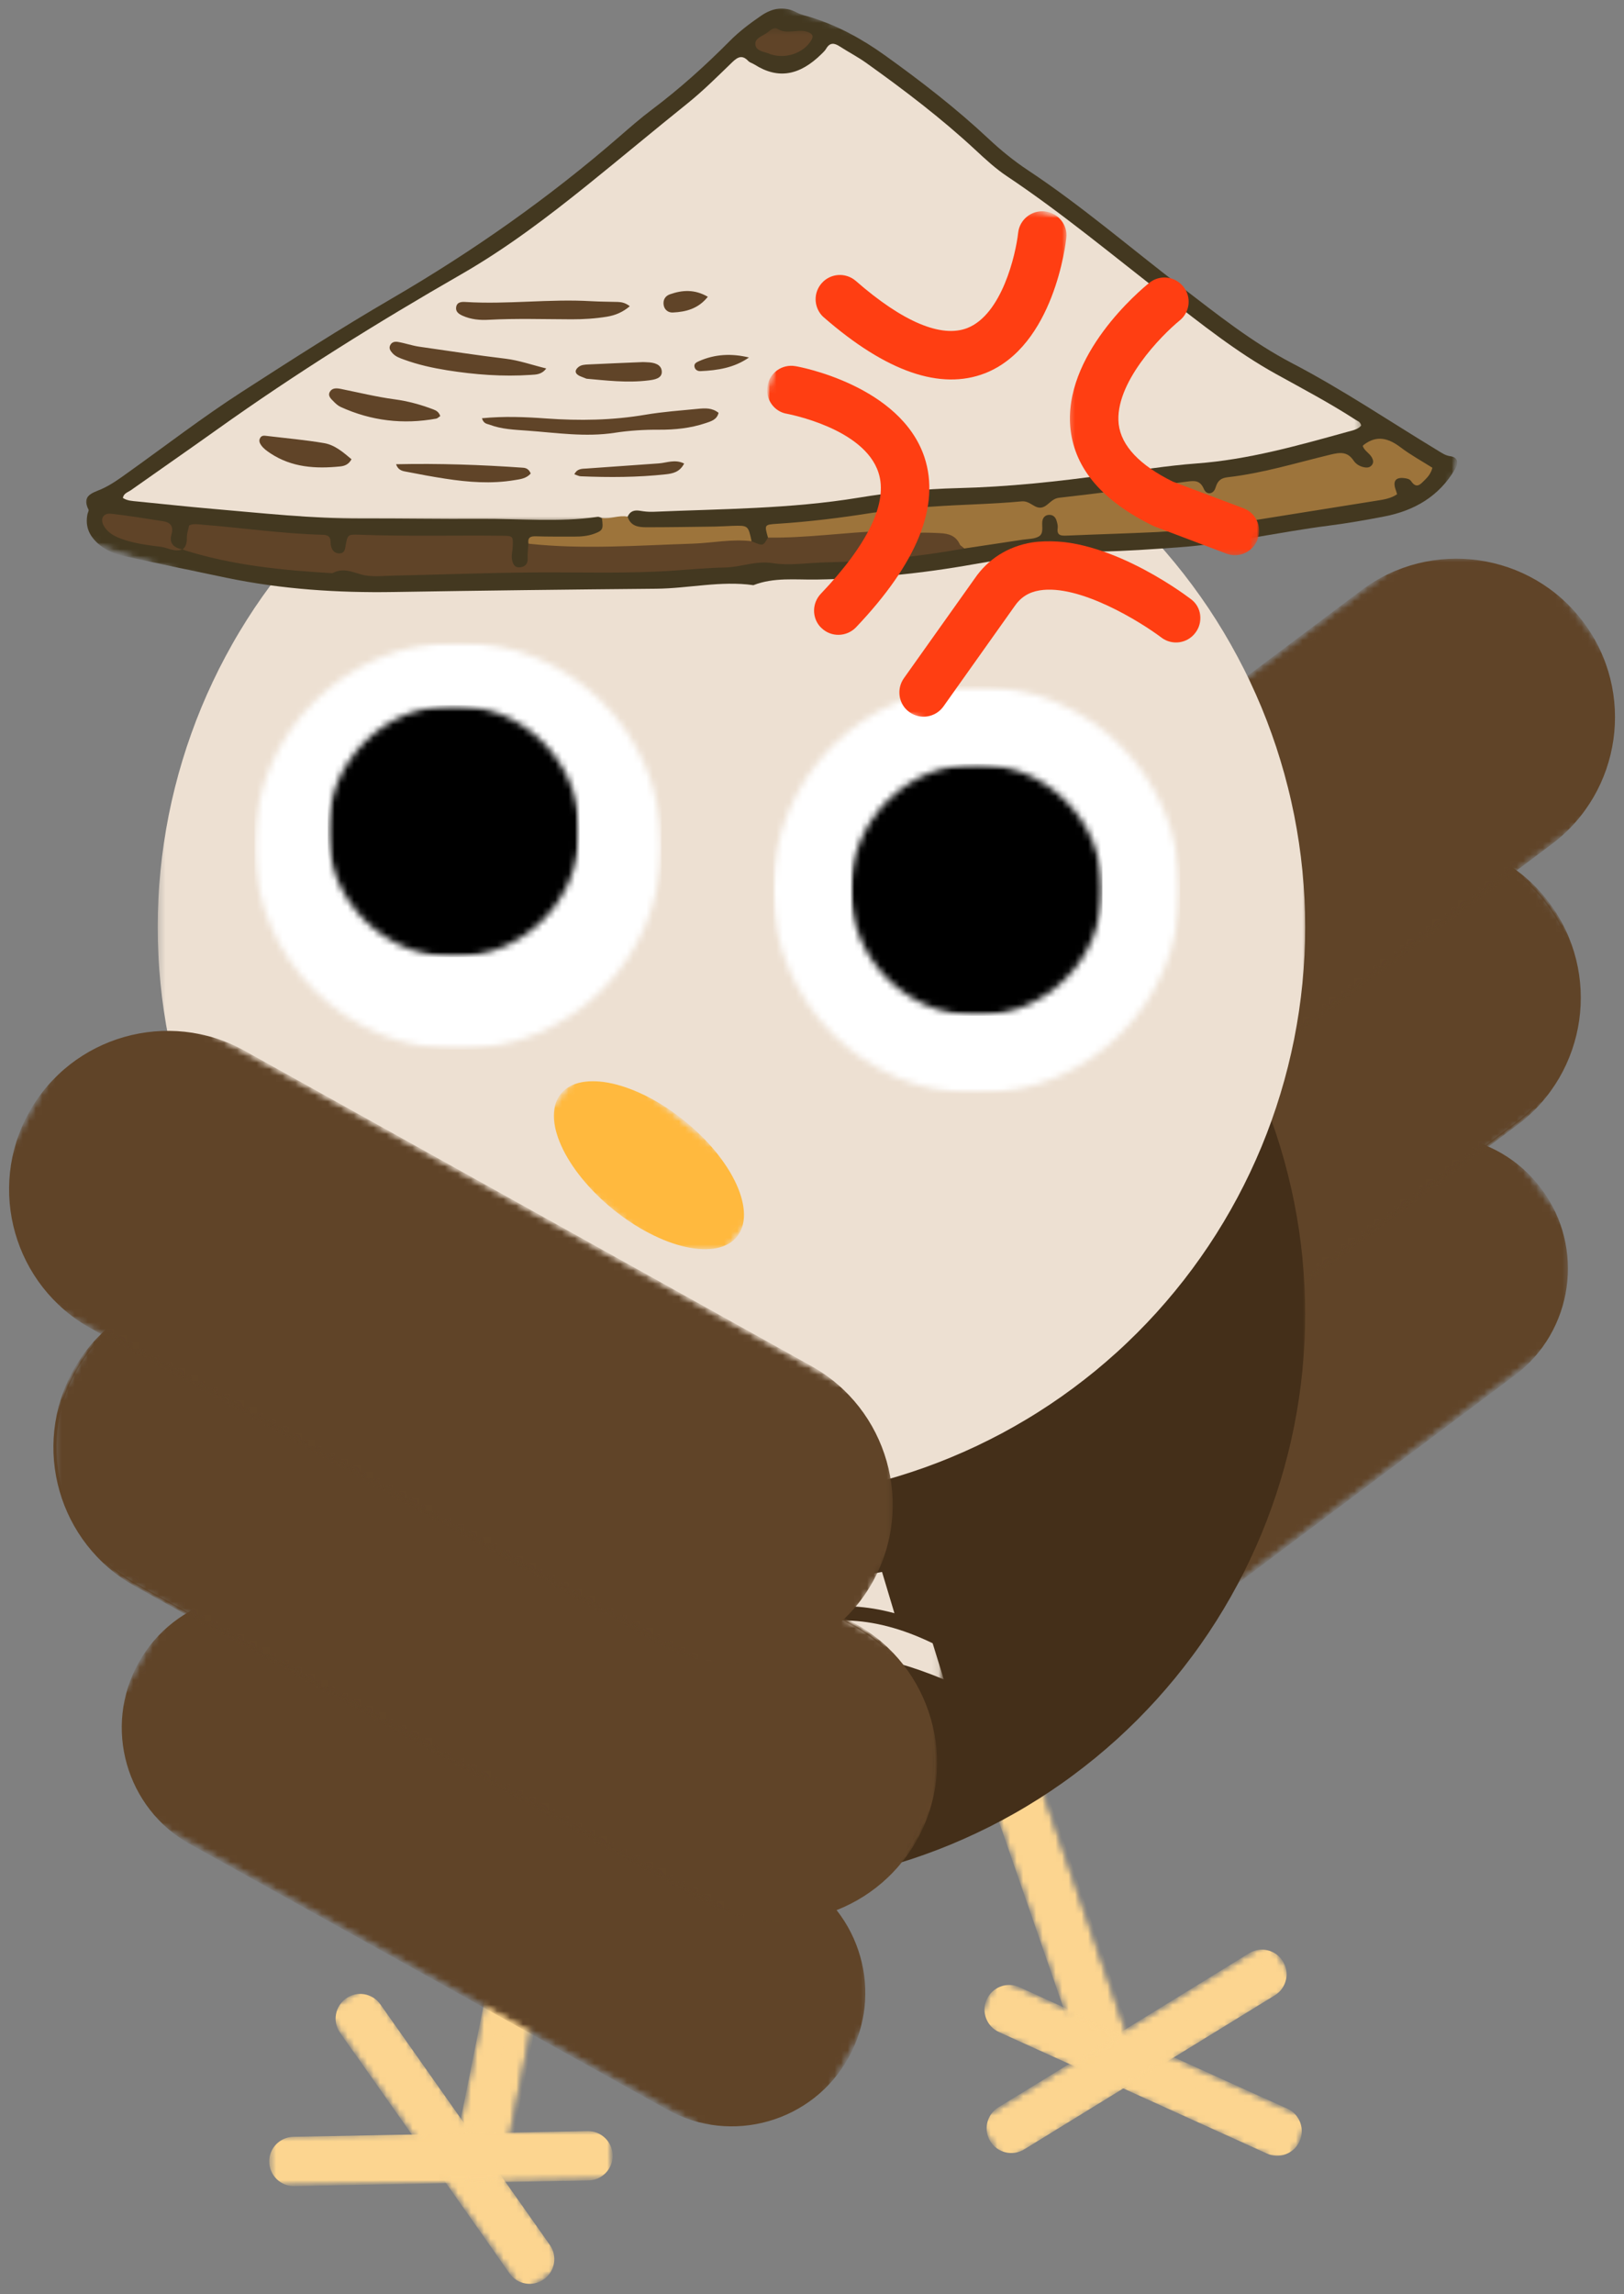 <svg width="250" height="353" viewBox="0 0 250 353" fill="none" xmlns="http://www.w3.org/2000/svg">
<rect x="0" y="0" width="250" height="353" fill="#808080" stroke="none"/>
<mask id="mask0_47_13833" style="mask-type:luminance" maskUnits="userSpaceOnUse" x="132" y="173" width="110" height="94">
<path d="M132.333 173.667H241.667V267H132.333V173.667Z" fill="white"/>
</mask>
<g mask="url(#mask0_47_13833)">
<mask id="mask1_47_13833" style="mask-type:luminance" maskUnits="userSpaceOnUse" x="124" y="166" width="126" height="109">
<path d="M124.906 241.531L224.875 166.489L249.49 199.276L149.521 274.317L124.906 241.531Z" fill="white"/>
</mask>
<g mask="url(#mask1_47_13833)">
<mask id="mask2_47_13833" style="mask-type:luminance" maskUnits="userSpaceOnUse" x="124" y="166" width="126" height="109">
<path d="M224.917 166.458L124.948 241.5L149.557 274.291L249.526 199.25L224.917 166.458Z" fill="white"/>
</mask>
<g mask="url(#mask2_47_13833)">
<path d="M165.891 261.906L233.037 211.505C242.021 204.76 243.839 192.005 237.094 183.016C230.349 174.031 217.594 172.219 208.61 178.963L141.464 229.365C132.479 236.109 130.662 248.865 137.406 257.849C144.151 266.833 156.906 268.651 165.891 261.906Z" fill="#604428"/>
<path d="M166.011 262.067L233.156 211.661C242.224 204.859 244.058 191.963 237.255 182.901C230.448 173.833 217.558 172 208.49 178.802L141.344 229.208C132.281 236.01 130.443 248.906 137.25 257.968C144.052 267.031 156.948 268.87 166.011 262.067ZM208.729 179.12C217.62 172.448 230.266 174.25 236.938 183.135C243.61 192.026 241.808 204.672 232.917 211.343L165.771 261.75C156.88 268.422 144.24 266.62 137.568 257.729C130.891 248.838 132.693 236.198 141.584 229.526L208.729 179.12Z" fill="#604428"/>
</g>
</g>
</g>
<mask id="mask3_47_13833" style="mask-type:luminance" maskUnits="userSpaceOnUse" x="113" y="128" width="132" height="110">
<path d="M113.667 128.333H244.333V237.667H113.667V128.333Z" fill="white"/>
</mask>
<g mask="url(#mask3_47_13833)">
<mask id="mask4_47_13833" style="mask-type:luminance" maskUnits="userSpaceOnUse" x="104" y="119" width="150" height="129">
<path d="M104.953 208.594L224.115 119.141L253.531 158.328L134.37 247.781L104.953 208.594Z" fill="white"/>
</mask>
<g mask="url(#mask4_47_13833)">
<mask id="mask5_47_13833" style="mask-type:luminance" maskUnits="userSpaceOnUse" x="104" y="119" width="150" height="130">
<path d="M223.802 119.375L104.641 208.828L134.057 248.016L253.219 158.562L223.802 119.375Z" fill="white"/>
</mask>
<g mask="url(#mask5_47_13833)">
<path d="M153.656 232.802L233.453 172.901C244.13 164.886 246.292 149.729 238.276 139.047C230.26 128.37 215.099 126.214 204.422 134.229L124.625 194.13C113.948 202.146 111.786 217.302 119.802 227.979C127.818 238.662 142.979 240.818 153.656 232.802Z" fill="#604428"/>
</g>
</g>
</g>
<mask id="mask6_47_13833" style="mask-type:luminance" maskUnits="userSpaceOnUse" x="113" y="128" width="132" height="111">
<path d="M113.667 128.333H244.333V239H113.667V128.333Z" fill="white"/>
</mask>
<g mask="url(#mask6_47_13833)">
<mask id="mask7_47_13833" style="mask-type:luminance" maskUnits="userSpaceOnUse" x="104" y="119" width="150" height="129">
<path d="M104.953 208.594L224.115 119.141L253.531 158.328L134.37 247.781L104.953 208.594Z" fill="white"/>
</mask>
<g mask="url(#mask7_47_13833)">
<mask id="mask8_47_13833" style="mask-type:luminance" maskUnits="userSpaceOnUse" x="104" y="119" width="150" height="130">
<path d="M223.802 119.375L104.641 208.828L134.057 248.016L253.219 158.562L223.802 119.375Z" fill="white"/>
</mask>
<g mask="url(#mask8_47_13833)">
<path d="M153.797 232.99L233.594 173.089C244.37 165.005 246.552 149.677 238.464 138.906C230.38 128.136 215.052 125.953 204.281 134.037L124.484 193.943C113.708 202.026 111.526 217.349 119.615 228.125C127.698 238.896 143.026 241.078 153.797 232.99ZM204.563 134.417C215.13 126.485 230.156 128.625 238.089 139.193C246.016 149.755 243.875 164.781 233.313 172.714L153.51 232.615C142.948 240.547 127.922 238.406 119.99 227.839C112.063 217.276 114.203 202.25 124.766 194.318L204.563 134.417Z" fill="#604428"/>
</g>
</g>
</g>
<mask id="mask9_47_13833" style="mask-type:luminance" maskUnits="userSpaceOnUse" x="119" y="85" width="131" height="110">
<path d="M119 85.666H249.667V195H119V85.666Z" fill="white"/>
</mask>
<g mask="url(#mask9_47_13833)">
<mask id="mask10_47_13833" style="mask-type:luminance" maskUnits="userSpaceOnUse" x="110" y="75" width="149" height="130">
<path d="M110.224 165.406L229.385 75.958L258.802 115.146L139.641 204.599L110.224 165.406Z" fill="white"/>
</mask>
<g mask="url(#mask10_47_13833)">
<mask id="mask11_47_13833" style="mask-type:luminance" maskUnits="userSpaceOnUse" x="109" y="76" width="150" height="129">
<path d="M229.073 76.192L109.911 165.64L139.328 204.833L258.49 115.38L229.073 76.192Z" fill="white"/>
</mask>
<g mask="url(#mask11_47_13833)">
<path d="M158.922 189.62L238.724 129.719C249.401 121.703 251.562 106.541 243.547 95.864C235.531 85.187 220.37 83.031 209.693 91.047L129.896 150.948C119.219 158.963 117.057 174.12 125.073 184.797C133.088 195.474 148.245 197.635 158.922 189.62Z" fill="#604428"/>
<path d="M159.068 189.807L238.864 129.906C249.635 121.823 251.818 106.495 243.734 95.724C235.646 84.953 220.323 82.771 209.552 90.854L129.75 150.76C118.979 158.844 116.797 174.167 124.885 184.937C132.969 195.713 148.291 197.896 159.068 189.807ZM209.833 91.234C220.401 83.302 235.427 85.442 243.354 96.01C251.286 106.573 249.146 121.599 238.583 129.531L158.781 189.432C148.219 197.359 133.193 195.219 125.26 184.656C117.328 174.094 119.469 159.068 130.036 151.135L209.833 91.234Z" fill="#604428"/>
</g>
</g>
</g>
<mask id="mask12_47_13833" style="mask-type:luminance" maskUnits="userSpaceOnUse" x="148" y="261" width="27" height="58">
<path d="M148.333 261.667H175V319H148.333V261.667Z" fill="white"/>
</mask>
<g mask="url(#mask12_47_13833)">
<mask id="mask13_47_13833" style="mask-type:luminance" maskUnits="userSpaceOnUse" x="148" y="261" width="27" height="59">
<path d="M167.375 319.661L148.057 263.911L155.62 261.292L174.937 317.042L167.375 319.661Z" fill="white"/>
</mask>
<g mask="url(#mask13_47_13833)">
<mask id="mask14_47_13833" style="mask-type:luminance" maskUnits="userSpaceOnUse" x="148" y="261" width="27" height="59">
<path d="M167.375 319.661L148.057 263.911L155.62 261.292L174.937 317.042L167.375 319.661Z" fill="white"/>
</mask>
<g mask="url(#mask14_47_13833)">
<path d="M149.484 267.974L150.87 271.974L150.88 271.968L164.635 311.656H164.62L166.005 315.656C166.771 317.859 169.187 319.031 171.39 318.271C173.593 317.505 174.765 315.088 174 312.885L157.479 265.208C156.718 263 154.312 261.828 152.109 262.588C149.906 263.354 148.724 265.771 149.484 267.974Z" fill="#FCD590"/>
</g>
</g>
</g>
<mask id="mask15_47_13833" style="mask-type:luminance" maskUnits="userSpaceOnUse" x="163" y="299" width="8" height="18">
<path d="M163 299H171V316.333H163V299Z" fill="white"/>
</mask>
<g mask="url(#mask15_47_13833)">
<mask id="mask16_47_13833" style="mask-type:luminance" maskUnits="userSpaceOnUse" x="148" y="261" width="27" height="59">
<path d="M167.375 319.661L148.057 263.911L155.62 261.292L174.938 317.042L167.375 319.661Z" fill="white"/>
</mask>
<g mask="url(#mask16_47_13833)">
<mask id="mask17_47_13833" style="mask-type:luminance" maskUnits="userSpaceOnUse" x="148" y="261" width="27" height="59">
<path d="M167.375 319.661L148.057 263.911L155.62 261.292L174.938 317.042L167.375 319.661Z" fill="white"/>
</mask>
<g mask="url(#mask17_47_13833)">
<path d="M163.198 301.104L168 314.963C168.193 315.521 168.792 315.812 169.349 315.62C169.906 315.427 170.198 314.828 170.005 314.271L168.62 310.276H168.61L165.193 300.422C165 299.864 164.401 299.573 163.844 299.765C163.287 299.963 163.011 300.557 163.198 301.104Z" fill="#FCD590"/>
</g>
</g>
</g>
<mask id="mask18_47_13833" style="mask-type:luminance" maskUnits="userSpaceOnUse" x="69" y="273" width="21" height="61">
<path d="M69.667 273.667H89.667V333.667H69.667V273.667Z" fill="white"/>
</mask>
<g mask="url(#mask18_47_13833)">
<mask id="mask19_47_13833" style="mask-type:luminance" maskUnits="userSpaceOnUse" x="69" y="274" width="21" height="60">
<path d="M69.729 331.937L81.333 274.088L89.177 275.661L77.573 333.51L69.729 331.937Z" fill="white"/>
</mask>
<g mask="url(#mask19_47_13833)">
<mask id="mask20_47_13833" style="mask-type:luminance" maskUnits="userSpaceOnUse" x="69" y="274" width="21" height="60">
<path d="M69.729 331.937L81.333 274.088L89.177 275.661L77.573 333.51L69.729 331.937Z" fill="white"/>
</mask>
<g mask="url(#mask20_47_13833)">
<path d="M80.505 278.318L79.672 282.464H79.682L71.422 323.646L71.412 323.641L70.578 327.792C70.12 330.078 71.609 332.313 73.896 332.771C76.182 333.229 78.417 331.745 78.875 329.453L88.802 279.979C89.26 277.693 87.787 275.464 85.495 275C83.208 274.542 80.964 276.026 80.505 278.318Z" fill="#FCD590"/>
</g>
</g>
</g>
<mask id="mask21_47_13833" style="mask-type:luminance" maskUnits="userSpaceOnUse" x="72" y="312" width="6" height="18">
<path d="M72.333 312.333H77.667V329.667H72.333V312.333Z" fill="white"/>
</mask>
<g mask="url(#mask21_47_13833)">
<mask id="mask22_47_13833" style="mask-type:luminance" maskUnits="userSpaceOnUse" x="69" y="274" width="21" height="60">
<path d="M69.729 331.938L81.333 274.089L89.177 275.662L77.573 333.511L69.729 331.938Z" fill="white"/>
</mask>
<g mask="url(#mask22_47_13833)">
<mask id="mask23_47_13833" style="mask-type:luminance" maskUnits="userSpaceOnUse" x="69" y="274" width="21" height="60">
<path d="M69.729 331.938L81.333 274.089L89.177 275.662L77.573 333.511L69.729 331.938Z" fill="white"/>
</mask>
<g mask="url(#mask23_47_13833)">
<path d="M75.531 313.823L72.646 328.203C72.531 328.782 72.901 329.339 73.479 329.453C74.057 329.568 74.609 329.198 74.729 328.625L75.562 324.474H75.547L77.599 314.245C77.713 313.667 77.344 313.115 76.771 313C76.192 312.881 75.646 313.256 75.531 313.823Z" fill="#FCD590"/>
</g>
</g>
</g>
<mask id="mask24_47_13833" style="mask-type:luminance" maskUnits="userSpaceOnUse" x="51" y="305" width="35" height="48">
<path d="M51 305.667H85.667V352.333H51V305.667Z" fill="white"/>
</mask>
<g mask="url(#mask24_47_13833)">
<mask id="mask25_47_13833" style="mask-type:luminance" maskUnits="userSpaceOnUse" x="50" y="305" width="38" height="48">
<path d="M80.609 352.937L50.083 309.614L56.625 305.005L87.146 348.333L80.609 352.937Z" fill="white"/>
</mask>
<g mask="url(#mask25_47_13833)">
<mask id="mask26_47_13833" style="mask-type:luminance" maskUnits="userSpaceOnUse" x="50" y="305" width="38" height="48">
<path d="M80.609 352.937L50.083 309.614L56.625 305.005L87.146 348.333L80.609 352.937Z" fill="white"/>
</mask>
<g mask="url(#mask26_47_13833)">
<path d="M52.354 312.812L54.536 315.911L54.547 315.906L76.255 346.719L76.245 346.724L78.432 349.828C79.635 351.542 82.01 351.953 83.724 350.745C85.432 349.536 85.844 347.167 84.641 345.453L58.557 308.437C57.354 306.724 54.99 306.307 53.276 307.515C51.568 308.719 51.146 311.099 52.354 312.812Z" fill="#FCD590"/>
</g>
</g>
</g>
<mask id="mask27_47_13833" style="mask-type:luminance" maskUnits="userSpaceOnUse" x="71" y="336" width="12" height="14">
<path d="M71 336.333H83V349.667H71V336.333Z" fill="white"/>
</mask>
<g mask="url(#mask27_47_13833)">
<mask id="mask28_47_13833" style="mask-type:luminance" maskUnits="userSpaceOnUse" x="50" y="305" width="38" height="48">
<path d="M80.609 352.938L50.083 309.615L56.625 305.005L87.146 348.333L80.609 352.938Z" fill="white"/>
</mask>
<g mask="url(#mask28_47_13833)">
<mask id="mask29_47_13833" style="mask-type:luminance" maskUnits="userSpaceOnUse" x="50" y="305" width="38" height="48">
<path d="M80.609 352.938L50.083 309.615L56.625 305.005L87.146 348.333L80.609 352.938Z" fill="white"/>
</mask>
<g mask="url(#mask29_47_13833)">
<path d="M72.396 337.974L79.979 348.74C80.281 349.172 80.875 349.271 81.307 348.969C81.74 348.662 81.838 348.073 81.536 347.641L79.349 344.537L79.338 344.542L73.948 336.891C73.646 336.459 73.057 336.36 72.625 336.662C72.193 336.969 72.099 337.552 72.396 337.974Z" fill="#FCD590"/>
</g>
</g>
</g>
<mask id="mask30_47_13833" style="mask-type:luminance" maskUnits="userSpaceOnUse" x="40" y="327" width="55" height="11">
<path d="M40.333 327H95V337.667H40.333V327Z" fill="white"/>
</mask>
<g mask="url(#mask30_47_13833)">
<mask id="mask31_47_13833" style="mask-type:luminance" maskUnits="userSpaceOnUse" x="41" y="327" width="54" height="10">
<path d="M94.385 335.469L41.396 336.495L41.239 328.5L94.234 327.469L94.385 335.469Z" fill="white"/>
</mask>
<g mask="url(#mask31_47_13833)">
<mask id="mask32_47_13833" style="mask-type:luminance" maskUnits="userSpaceOnUse" x="41" y="327" width="54" height="10">
<path d="M94.385 335.469L41.396 336.495L41.239 328.5L94.234 327.469L94.385 335.469Z" fill="white"/>
</mask>
<g mask="url(#mask32_47_13833)">
<path d="M45.318 336.406L49.114 336.333V336.323L86.797 335.594V335.604L90.594 335.526C92.682 335.489 94.354 333.75 94.312 331.661C94.271 329.567 92.536 327.896 90.443 327.937L45.172 328.817C43.078 328.854 41.406 330.578 41.448 332.672C41.489 334.765 43.224 336.448 45.318 336.406Z" fill="#FCD590"/>
</g>
</g>
</g>
<mask id="mask33_47_13833" style="mask-type:luminance" maskUnits="userSpaceOnUse" x="76" y="331" width="17" height="4">
<path d="M76.333 331H92.333V335H76.333V331Z" fill="white"/>
</mask>
<g mask="url(#mask33_47_13833)">
<mask id="mask34_47_13833" style="mask-type:luminance" maskUnits="userSpaceOnUse" x="41" y="327" width="54" height="10">
<path d="M94.385 335.469L41.396 336.495L41.239 328.5L94.234 327.469L94.385 335.469Z" fill="white"/>
</mask>
<g mask="url(#mask34_47_13833)">
<mask id="mask35_47_13833" style="mask-type:luminance" maskUnits="userSpaceOnUse" x="41" y="327" width="54" height="10">
<path d="M94.385 335.469L41.396 336.495L41.239 328.5L94.234 327.469L94.385 335.469Z" fill="white"/>
</mask>
<g mask="url(#mask35_47_13833)">
<path d="M77.391 333.891L90.552 333.636C91.083 333.625 91.5 333.193 91.49 332.667C91.479 332.136 91.047 331.724 90.516 331.735L86.724 331.807V331.818L77.365 332C76.839 332.011 76.422 332.438 76.432 332.969C76.443 333.495 76.875 333.901 77.391 333.891Z" fill="#FCD590"/>
</g>
</g>
</g>
<mask id="mask36_47_13833" style="mask-type:luminance" maskUnits="userSpaceOnUse" x="151" y="304" width="51" height="29">
<path d="M151 304.333H201.667V332.333H151V304.333Z" fill="white"/>
</mask>
<g mask="url(#mask36_47_13833)">
<mask id="mask37_47_13833" style="mask-type:luminance" maskUnits="userSpaceOnUse" x="150" y="304" width="52" height="30">
<path d="M153.474 304.203L201.745 326.083L198.443 333.37L150.172 311.49L153.474 304.203Z" fill="white"/>
</mask>
<g mask="url(#mask37_47_13833)">
<mask id="mask38_47_13833" style="mask-type:luminance" maskUnits="userSpaceOnUse" x="150" y="304" width="52" height="30">
<path d="M201.63 326.031L153.359 304.151L150.057 311.437L198.328 333.318L201.63 326.031Z" fill="white"/>
</mask>
<g mask="url(#mask38_47_13833)">
<path d="M156.922 305.781L160.38 307.349V307.359L194.708 322.917V322.906L198.167 324.474C200.073 325.338 200.922 327.594 200.057 329.5C199.193 331.406 196.943 332.255 195.036 331.39L153.792 312.698C151.88 311.833 151.031 309.588 151.896 307.682C152.76 305.776 155.016 304.917 156.922 305.781Z" fill="#FCD590"/>
</g>
</g>
</g>
<mask id="mask39_47_13833" style="mask-type:luminance" maskUnits="userSpaceOnUse" x="183" y="320" width="16" height="9">
<path d="M183 320.333H199V328.333H183V320.333Z" fill="white"/>
</mask>
<g mask="url(#mask39_47_13833)">
<mask id="mask40_47_13833" style="mask-type:luminance" maskUnits="userSpaceOnUse" x="150" y="304" width="52" height="30">
<path d="M153.474 304.203L201.745 326.083L198.443 333.37L150.172 311.49L153.474 304.203Z" fill="white"/>
</mask>
<g mask="url(#mask40_47_13833)">
<mask id="mask41_47_13833" style="mask-type:luminance" maskUnits="userSpaceOnUse" x="150" y="304" width="52" height="30">
<path d="M201.63 326.031L153.359 304.151L150.057 311.437L198.328 333.318L201.63 326.031Z" fill="white"/>
</mask>
<g mask="url(#mask41_47_13833)">
<path d="M185.396 320.766L197.386 326.198C197.87 326.417 198.078 326.979 197.86 327.458C197.641 327.943 197.084 328.151 196.599 327.932L193.146 326.365V326.354L184.625 322.495C184.141 322.276 183.932 321.714 184.151 321.234C184.37 320.75 184.922 320.552 185.396 320.766Z" fill="#FCD590"/>
</g>
</g>
</g>
<mask id="mask42_47_13833" style="mask-type:luminance" maskUnits="userSpaceOnUse" x="151" y="299" width="48" height="34">
<path d="M151 299H199V332.333H151V299Z" fill="white"/>
</mask>
<g mask="url(#mask42_47_13833)">
<mask id="mask43_47_13833" style="mask-type:luminance" maskUnits="userSpaceOnUse" x="150" y="298" width="50" height="36">
<path d="M150.448 326.25L195.604 298.505L199.792 305.323L154.635 333.063L150.448 326.25Z" fill="white"/>
</mask>
<g mask="url(#mask43_47_13833)">
<mask id="mask44_47_13833" style="mask-type:luminance" maskUnits="userSpaceOnUse" x="150" y="298" width="50" height="36">
<path d="M195.5 298.568L150.344 326.313L154.531 333.13L199.688 305.386L195.5 298.568Z" fill="white"/>
</mask>
<g mask="url(#mask44_47_13833)">
<path d="M153.688 324.271L156.927 322.286L156.932 322.297L189.042 302.562L189.037 302.557L192.271 300.568C194.057 299.474 196.396 300.031 197.495 301.818C198.589 303.599 198.031 305.943 196.245 307.036L157.667 330.745C155.88 331.838 153.547 331.286 152.448 329.505C151.354 327.719 151.906 325.37 153.688 324.271Z" fill="#FCD590"/>
</g>
</g>
</g>
<mask id="mask45_47_13833" style="mask-type:luminance" maskUnits="userSpaceOnUse" x="180" y="301" width="15" height="10">
<path d="M180.333 301.667H195V311H180.333V301.667Z" fill="white"/>
</mask>
<g mask="url(#mask45_47_13833)">
<mask id="mask46_47_13833" style="mask-type:luminance" maskUnits="userSpaceOnUse" x="150" y="298" width="50" height="36">
<path d="M150.448 326.25L195.604 298.505L199.792 305.323L154.635 333.062L150.448 326.25Z" fill="white"/>
</mask>
<g mask="url(#mask46_47_13833)">
<mask id="mask47_47_13833" style="mask-type:luminance" maskUnits="userSpaceOnUse" x="150" y="298" width="50" height="36">
<path d="M195.5 298.567L150.344 326.312L154.531 333.13L199.687 305.385L195.5 298.567Z" fill="white"/>
</mask>
<g mask="url(#mask47_47_13833)">
<path d="M182.047 309.072L193.26 302.182C193.713 301.906 194.297 302.041 194.573 302.494C194.849 302.942 194.708 303.525 194.26 303.802L191.026 305.791L191.021 305.781L183.047 310.682C182.594 310.958 182.01 310.817 181.734 310.369C181.458 309.916 181.604 309.343 182.047 309.072Z" fill="#FCD590"/>
</g>
</g>
</g>
<mask id="mask48_47_13833" style="mask-type:luminance" maskUnits="userSpaceOnUse" x="24" y="113" width="178" height="178">
<path d="M24.276 113.896H201.276V290.896H24.276V113.896Z" fill="white"/>
</mask>
<g mask="url(#mask48_47_13833)">
<path d="M200.917 202.219C200.917 203.662 200.885 205.11 200.813 206.552C200.74 207.995 200.635 209.438 200.495 210.875C200.354 212.313 200.177 213.75 199.964 215.177C199.75 216.61 199.505 218.031 199.224 219.448C198.938 220.865 198.625 222.276 198.271 223.677C197.922 225.078 197.537 226.474 197.115 227.854C196.698 229.24 196.245 230.61 195.755 231.974C195.271 233.333 194.75 234.682 194.198 236.016C193.641 237.354 193.057 238.672 192.438 239.979C191.823 241.287 191.172 242.578 190.49 243.854C189.807 245.125 189.099 246.386 188.354 247.625C187.609 248.865 186.839 250.083 186.037 251.287C185.229 252.49 184.401 253.672 183.537 254.828C182.677 255.99 181.787 257.13 180.87 258.25C179.953 259.365 179.01 260.458 178.042 261.531C177.068 262.599 176.073 263.646 175.052 264.672C174.026 265.693 172.984 266.688 171.912 267.662C170.839 268.63 169.745 269.573 168.63 270.49C167.51 271.406 166.37 272.297 165.208 273.156C164.052 274.021 162.87 274.849 161.667 275.656C160.464 276.458 159.245 277.229 158.005 277.974C156.766 278.719 155.505 279.427 154.234 280.11C152.958 280.792 151.667 281.443 150.359 282.057C149.052 282.677 147.734 283.261 146.396 283.818C145.063 284.37 143.714 284.891 142.354 285.375C140.99 285.865 139.62 286.318 138.234 286.735C136.854 287.156 135.458 287.542 134.057 287.891C132.656 288.245 131.245 288.557 129.828 288.844C128.412 289.125 126.99 289.37 125.557 289.583C124.13 289.797 122.693 289.974 121.255 290.115C119.818 290.255 118.375 290.36 116.932 290.432C115.49 290.505 114.042 290.537 112.599 290.537C111.151 290.537 109.708 290.505 108.266 290.432C106.823 290.36 105.38 290.255 103.943 290.115C102.505 289.974 101.068 289.797 99.641 289.583C98.208 289.37 96.787 289.125 95.37 288.844C93.948 288.557 92.542 288.245 91.141 287.891C89.734 287.542 88.344 287.156 86.958 286.735C85.578 286.318 84.203 285.865 82.844 285.375C81.484 284.891 80.135 284.37 78.802 283.818C77.464 283.261 76.146 282.677 74.839 282.057C73.531 281.443 72.24 280.792 70.964 280.11C69.688 279.427 68.432 278.719 67.193 277.974C65.953 277.229 64.734 276.458 63.531 275.656C62.328 274.849 61.146 274.021 59.984 273.156C58.823 272.297 57.688 271.406 56.568 270.49C55.453 269.573 54.359 268.63 53.286 267.662C52.214 266.688 51.167 265.693 50.146 264.672C49.125 263.646 48.13 262.599 47.156 261.531C46.188 260.458 45.245 259.365 44.328 258.25C43.411 257.13 42.521 255.99 41.661 254.828C40.797 253.672 39.964 252.49 39.161 251.287C38.359 250.083 37.589 248.865 36.844 247.625C36.099 246.386 35.391 245.125 34.708 243.854C34.026 242.578 33.375 241.287 32.761 239.979C32.141 238.672 31.552 237.354 31 236.016C30.448 234.682 29.927 233.333 29.443 231.974C28.953 230.61 28.5 229.24 28.083 227.854C27.662 226.474 27.276 225.078 26.927 223.677C26.573 222.276 26.255 220.865 25.974 219.448C25.693 218.031 25.448 216.61 25.235 215.177C25.021 213.75 24.844 212.313 24.703 210.875C24.563 209.438 24.453 207.995 24.386 206.552C24.313 205.11 24.276 203.662 24.276 202.219C24.276 200.771 24.313 199.328 24.386 197.886C24.453 196.443 24.563 195 24.703 193.563C24.844 192.125 25.021 190.688 25.235 189.261C25.448 187.828 25.693 186.406 25.974 184.99C26.255 183.568 26.573 182.162 26.927 180.761C27.276 179.354 27.662 177.964 28.083 176.578C28.5 175.198 28.953 173.823 29.443 172.464C29.927 171.104 30.448 169.755 31 168.422C31.552 167.083 32.141 165.766 32.761 164.458C33.375 163.151 34.026 161.86 34.708 160.583C35.391 159.307 36.099 158.052 36.844 156.813C37.589 155.573 38.359 154.354 39.161 153.151C39.964 151.948 40.797 150.766 41.661 149.604C42.521 148.443 43.411 147.307 44.328 146.188C45.245 145.073 46.188 143.979 47.156 142.906C48.13 141.833 49.125 140.787 50.146 139.766C51.167 138.745 52.214 137.75 53.286 136.776C54.359 135.807 55.453 134.865 56.568 133.948C57.688 133.031 58.823 132.141 59.984 131.281C61.146 130.417 62.328 129.583 63.531 128.781C64.734 127.979 65.953 127.208 67.193 126.464C68.432 125.719 69.688 125.011 70.964 124.328C72.24 123.646 73.531 122.995 74.839 122.38C76.146 121.761 77.464 121.172 78.802 120.62C80.135 120.068 81.484 119.547 82.844 119.063C84.203 118.573 85.578 118.12 86.958 117.703C88.344 117.281 89.734 116.896 91.141 116.547C92.542 116.193 93.948 115.875 95.37 115.594C96.787 115.313 98.208 115.068 99.641 114.854C101.068 114.641 102.505 114.464 103.943 114.323C105.38 114.182 106.823 114.073 108.266 114.005C109.708 113.932 111.151 113.896 112.599 113.896C114.042 113.896 115.49 113.932 116.932 114.005C118.375 114.073 119.818 114.182 121.255 114.323C122.693 114.464 124.13 114.641 125.557 114.854C126.99 115.068 128.412 115.313 129.828 115.594C131.245 115.875 132.656 116.193 134.057 116.547C135.458 116.896 136.854 117.281 138.234 117.703C139.62 118.12 140.99 118.573 142.354 119.063C143.714 119.547 145.063 120.068 146.396 120.62C147.734 121.172 149.052 121.761 150.359 122.38C151.667 122.995 152.958 123.646 154.234 124.328C155.505 125.011 156.766 125.719 158.005 126.464C159.245 127.208 160.464 127.979 161.667 128.781C162.87 129.583 164.052 130.417 165.208 131.281C166.37 132.141 167.51 133.031 168.63 133.948C169.745 134.865 170.839 135.807 171.912 136.776C172.984 137.75 174.026 138.745 175.052 139.766C176.073 140.787 177.068 141.833 178.042 142.906C179.01 143.979 179.953 145.073 180.87 146.188C181.787 147.307 182.677 148.443 183.537 149.604C184.401 150.766 185.229 151.948 186.037 153.151C186.839 154.354 187.609 155.573 188.354 156.813C189.099 158.052 189.807 159.307 190.49 160.583C191.172 161.86 191.823 163.151 192.438 164.458C193.057 165.766 193.641 167.083 194.198 168.422C194.75 169.755 195.271 171.104 195.755 172.464C196.245 173.823 196.698 175.198 197.115 176.578C197.537 177.964 197.922 179.354 198.271 180.761C198.625 182.162 198.938 183.568 199.224 184.99C199.505 186.406 199.75 187.828 199.964 189.261C200.177 190.688 200.354 192.125 200.495 193.563C200.635 195 200.74 196.443 200.813 197.886C200.885 199.328 200.917 200.771 200.917 202.219Z" fill="#442F19"/>
</g>
<mask id="mask49_47_13833" style="mask-type:luminance" maskUnits="userSpaceOnUse" x="24" y="54" width="178" height="177">
<path d="M24.276 54.338H201.276V231H24.276V54.338Z" fill="white"/>
</mask>
<g mask="url(#mask49_47_13833)">
<path d="M200.917 142.656C200.917 144.104 200.885 145.547 200.813 146.989C200.74 148.437 200.635 149.875 200.495 151.312C200.354 152.755 200.177 154.187 199.964 155.62C199.75 157.047 199.505 158.469 199.224 159.89C198.938 161.307 198.625 162.713 198.271 164.12C197.922 165.521 197.537 166.911 197.115 168.297C196.698 169.677 196.245 171.052 195.755 172.411C195.271 173.771 194.75 175.12 194.198 176.458C193.641 177.792 193.057 179.114 192.438 180.422C191.823 181.724 191.172 183.015 190.49 184.292C189.807 185.568 189.099 186.823 188.354 188.062C187.609 189.302 186.839 190.526 186.037 191.724C185.229 192.927 184.401 194.109 183.537 195.271C182.677 196.432 181.787 197.573 180.87 198.687C179.953 199.807 179.01 200.901 178.042 201.969C177.068 203.042 176.073 204.088 175.052 205.109C174.026 206.13 172.984 207.13 171.912 208.099C170.839 209.068 169.745 210.015 168.63 210.932C167.51 211.849 166.37 212.734 165.208 213.599C164.052 214.458 162.87 215.292 161.667 216.094C160.464 216.896 159.245 217.672 158.005 218.411C156.766 219.156 155.505 219.87 154.234 220.552C152.958 221.229 151.667 221.88 150.359 222.5C149.052 223.114 147.734 223.703 146.396 224.255C145.063 224.807 143.714 225.328 142.354 225.818C140.99 226.302 139.62 226.755 138.234 227.177C136.854 227.594 135.458 227.979 134.057 228.333C132.656 228.682 131.245 229 129.828 229.281C128.412 229.562 126.99 229.812 125.557 230.021C124.13 230.234 122.693 230.411 121.255 230.552C119.818 230.693 118.375 230.802 116.932 230.87C115.49 230.943 114.042 230.979 112.599 230.979C111.151 230.979 109.708 230.943 108.266 230.87C106.823 230.802 105.38 230.693 103.943 230.552C102.505 230.411 101.068 230.234 99.641 230.021C98.208 229.812 96.787 229.562 95.37 229.281C93.948 229 92.542 228.682 91.141 228.333C89.734 227.979 88.344 227.594 86.958 227.177C85.578 226.755 84.203 226.302 82.844 225.818C81.484 225.328 80.135 224.807 78.802 224.255C77.464 223.703 76.146 223.114 74.839 222.5C73.531 221.88 72.24 221.229 70.964 220.552C69.688 219.87 68.432 219.156 67.193 218.411C65.953 217.672 64.734 216.896 63.531 216.094C62.328 215.292 61.146 214.458 59.984 213.599C58.823 212.734 57.688 211.849 56.568 210.932C55.453 210.015 54.359 209.068 53.286 208.099C52.214 207.13 51.167 206.13 50.146 205.109C49.125 204.088 48.13 203.042 47.156 201.969C46.188 200.901 45.245 199.807 44.328 198.687C43.411 197.573 42.521 196.432 41.661 195.271C40.797 194.109 39.964 192.927 39.161 191.724C38.359 190.526 37.589 189.302 36.844 188.062C36.099 186.823 35.391 185.568 34.708 184.292C34.026 183.015 33.375 181.724 32.761 180.422C32.141 179.114 31.552 177.792 31 176.458C30.448 175.12 29.927 173.771 29.443 172.411C28.953 171.052 28.5 169.677 28.083 168.297C27.662 166.911 27.276 165.521 26.927 164.12C26.573 162.713 26.255 161.307 25.974 159.89C25.693 158.469 25.448 157.047 25.235 155.62C25.021 154.187 24.844 152.755 24.703 151.312C24.563 149.875 24.453 148.437 24.386 146.989C24.313 145.547 24.276 144.104 24.276 142.656C24.276 141.213 24.313 139.765 24.386 138.323C24.453 136.88 24.563 135.437 24.703 134C24.844 132.562 25.021 131.13 25.235 129.698C25.448 128.271 25.693 126.844 25.974 125.427C26.255 124.01 26.573 122.599 26.927 121.198C27.276 119.797 27.662 118.401 28.083 117.021C28.5 115.635 28.953 114.265 29.443 112.906C29.927 111.542 30.448 110.193 31 108.859C31.552 107.526 32.141 106.203 32.761 104.896C33.375 103.588 34.026 102.297 34.708 101.026C35.391 99.75 36.099 98.489 36.844 97.25C37.589 96.01 38.359 94.791 39.161 93.588C39.964 92.385 40.797 91.208 41.661 90.047C42.521 88.885 43.411 87.745 44.328 86.63C45.245 85.51 46.188 84.416 47.156 83.344C48.13 82.276 49.125 81.229 50.146 80.208C51.167 79.182 52.214 78.187 53.286 77.219C54.359 76.245 55.453 75.302 56.568 74.385C57.688 73.469 58.823 72.578 59.984 71.719C61.146 70.859 62.328 70.026 63.531 69.224C64.734 68.416 65.953 67.646 67.193 66.901C68.432 66.161 69.688 65.448 70.964 64.766C72.24 64.083 73.531 63.437 74.839 62.818C76.146 62.198 77.464 61.614 78.802 61.062C80.135 60.505 81.484 59.989 82.844 59.5C84.203 59.016 85.578 58.562 86.958 58.141C88.344 57.719 89.734 57.333 91.141 56.984C92.542 56.635 93.948 56.318 95.37 56.036C96.787 55.755 98.208 55.505 99.641 55.291C101.068 55.083 102.505 54.906 103.943 54.76C105.38 54.62 106.823 54.516 108.266 54.443C109.708 54.375 111.151 54.338 112.599 54.338C114.042 54.338 115.49 54.375 116.932 54.443C118.375 54.516 119.818 54.62 121.255 54.76C122.693 54.906 124.13 55.083 125.557 55.291C126.99 55.505 128.412 55.755 129.828 56.036C131.245 56.318 132.656 56.635 134.057 56.984C135.458 57.333 136.854 57.719 138.234 58.141C139.62 58.562 140.99 59.016 142.354 59.5C143.714 59.989 145.063 60.505 146.396 61.062C147.734 61.614 149.052 62.198 150.359 62.818C151.667 63.437 152.958 64.083 154.234 64.766C155.505 65.448 156.766 66.161 158.005 66.901C159.245 67.646 160.464 68.416 161.667 69.224C162.87 70.026 164.052 70.859 165.208 71.719C166.37 72.578 167.51 73.469 168.63 74.385C169.745 75.302 170.839 76.245 171.912 77.219C172.984 78.187 174.026 79.182 175.052 80.208C176.073 81.229 177.068 82.276 178.042 83.344C179.01 84.416 179.953 85.51 180.87 86.63C181.787 87.745 182.677 88.885 183.537 90.047C184.401 91.208 185.229 92.385 186.037 93.588C186.839 94.791 187.609 96.01 188.354 97.25C189.099 98.489 189.807 99.75 190.49 101.026C191.172 102.297 191.823 103.588 192.438 104.896C193.057 106.203 193.641 107.526 194.198 108.859C194.75 110.193 195.271 111.542 195.755 112.906C196.245 114.265 196.698 115.635 197.115 117.021C197.537 118.401 197.922 119.797 198.271 121.198C198.625 122.599 198.938 124.01 199.224 125.427C199.505 126.844 199.75 128.271 199.964 129.698C200.177 131.13 200.354 132.562 200.495 134C200.635 135.437 200.74 136.88 200.813 138.323C200.885 139.765 200.917 141.213 200.917 142.656Z" fill="#EDE0D2"/>
</g>
<mask id="mask50_47_13833" style="mask-type:luminance" maskUnits="userSpaceOnUse" x="118" y="105" width="64" height="64">
<path d="M118.979 105.573H181.677V168.271H118.979V105.573Z" fill="white"/>
</mask>
<g mask="url(#mask50_47_13833)">
<mask id="mask51_47_13833" style="mask-type:luminance" maskUnits="userSpaceOnUse" x="118" y="105" width="64" height="64">
<path d="M150.328 105.573C133.016 105.573 118.979 119.609 118.979 136.922C118.979 154.234 133.016 168.271 150.328 168.271C167.641 168.271 181.677 154.234 181.677 136.922C181.677 119.609 167.641 105.573 150.328 105.573Z" fill="white"/>
</mask>
<g mask="url(#mask51_47_13833)">
<path d="M118.979 105.573H181.677V168.271H118.979V105.573Z" fill="white"/>
</g>
</g>
<mask id="mask52_47_13833" style="mask-type:luminance" maskUnits="userSpaceOnUse" x="39" y="98" width="63" height="64">
<path d="M39.151 98.807H101.849V161.5H39.151V98.807Z" fill="white"/>
</mask>
<g mask="url(#mask52_47_13833)">
<mask id="mask53_47_13833" style="mask-type:luminance" maskUnits="userSpaceOnUse" x="39" y="98" width="63" height="64">
<path d="M70.5 98.807C53.188 98.807 39.151 112.838 39.151 130.156C39.151 147.469 53.188 161.5 70.5 161.5C87.813 161.5 101.849 147.469 101.849 130.156C101.849 112.838 87.813 98.807 70.5 98.807Z" fill="white"/>
</mask>
<g mask="url(#mask53_47_13833)">
<path d="M39.151 98.807H101.849V161.5H39.151V98.807Z" fill="white"/>
</g>
</g>
<mask id="mask54_47_13833" style="mask-type:luminance" maskUnits="userSpaceOnUse" x="130" y="117" width="40" height="40">
<path d="M130.948 117.542H169.708V156.302H130.948V117.542Z" fill="white"/>
</mask>
<g mask="url(#mask54_47_13833)">
<mask id="mask55_47_13833" style="mask-type:luminance" maskUnits="userSpaceOnUse" x="130" y="117" width="40" height="40">
<path d="M150.328 117.542C139.625 117.542 130.948 126.219 130.948 136.922C130.948 147.625 139.625 156.302 150.328 156.302C161.031 156.302 169.708 147.625 169.708 136.922C169.708 126.219 161.031 117.542 150.328 117.542Z" fill="white"/>
</mask>
<g mask="url(#mask55_47_13833)">
<path d="M130.948 117.542H169.708V156.302H130.948V117.542Z" fill="black"/>
</g>
</g>
<mask id="mask56_47_13833" style="mask-type:luminance" maskUnits="userSpaceOnUse" x="50" y="108" width="40" height="40">
<path d="M50.458 108.516H89.224V147.281H50.458V108.516Z" fill="white"/>
</mask>
<g mask="url(#mask56_47_13833)">
<mask id="mask57_47_13833" style="mask-type:luminance" maskUnits="userSpaceOnUse" x="50" y="108" width="40" height="40">
<path d="M69.844 108.516C59.141 108.516 50.458 117.193 50.458 127.896C50.458 138.604 59.141 147.281 69.844 147.281C80.547 147.281 89.224 138.604 89.224 127.896C89.224 117.193 80.547 108.516 69.844 108.516Z" fill="white"/>
</mask>
<g mask="url(#mask57_47_13833)">
<path d="M50.458 108.516H89.224V147.281H50.458V108.516Z" fill="black"/>
</g>
</g>
<mask id="mask58_47_13833" style="mask-type:luminance" maskUnits="userSpaceOnUse" x="79" y="235" width="66" height="24">
<path d="M79.901 235H144.901V258.984H79.901V235Z" fill="white"/>
</mask>
<g mask="url(#mask58_47_13833)">
<path d="M137.688 248.24C128.823 245.839 122.193 247.865 117.833 250.432C123.792 244.375 132.875 242.386 135.781 241.891L137.688 248.24ZM127.208 235.021L129.708 240.99C124.995 242.453 118.839 245.297 114.672 250.537C117.307 241.365 124.521 236.531 127.208 235.021ZM97.948 235.021C100.635 236.531 107.849 241.349 110.484 250.552C106.318 245.313 100.162 242.469 95.448 241.005L97.948 235.021ZM89.375 241.891C92.287 242.386 101.37 244.375 107.323 250.432C102.969 247.865 96.333 245.839 87.469 248.24L89.375 241.891ZM116.406 259.313H108.75C107.068 257.136 99.787 250.141 79.901 258.427L81.62 252.865C101.453 243.235 111.25 256.453 111.662 257.031C111.677 257.047 111.693 257.047 111.714 257.068C111.729 257.099 111.745 257.136 111.781 257.151C111.797 257.167 111.797 257.167 111.797 257.188C111.828 257.219 111.865 257.235 111.917 257.255C111.948 257.271 111.984 257.302 112.016 257.323C112.052 257.339 112.083 257.375 112.135 257.391C112.151 257.391 112.172 257.406 112.172 257.406C112.24 257.443 112.323 257.443 112.406 257.458C112.458 257.458 112.495 257.49 112.547 257.49C112.563 257.49 112.578 257.49 112.594 257.49C112.615 257.49 112.63 257.49 112.646 257.49C112.698 257.49 112.734 257.474 112.781 257.458C112.87 257.443 112.938 257.443 113.021 257.406C113.037 257.406 113.057 257.391 113.057 257.391C113.104 257.375 113.141 257.339 113.172 257.323C113.208 257.302 113.245 257.287 113.276 257.255C113.313 257.219 113.359 257.203 113.396 257.188C113.412 257.167 113.412 257.167 113.412 257.151C113.448 257.12 113.464 257.099 113.479 257.068C113.5 257.047 113.516 257.047 113.531 257.031C113.938 256.453 123.74 243.235 143.573 252.865L145.292 258.427C125.391 250.141 118.089 257.151 116.406 259.313Z" fill="#EDE0D2"/>
</g>
<mask id="mask59_47_13833" style="mask-type:luminance" maskUnits="userSpaceOnUse" x="17" y="244" width="117" height="85">
<path d="M17.667 244.333H133.667V328.333H17.667V244.333Z" fill="white"/>
</mask>
<g mask="url(#mask59_47_13833)">
<mask id="mask60_47_13833" style="mask-type:luminance" maskUnits="userSpaceOnUse" x="11" y="237" width="130" height="98">
<path d="M31.318 237.912L140.568 298.662L120.641 334.49L11.396 273.745L31.318 237.912Z" fill="white"/>
</mask>
<g mask="url(#mask60_47_13833)">
<mask id="mask61_47_13833" style="mask-type:luminance" maskUnits="userSpaceOnUse" x="11" y="237" width="130" height="98">
<path d="M31.318 237.912L140.568 298.662L120.641 334.49L11.396 273.745L31.318 237.912Z" fill="white"/>
</mask>
<g mask="url(#mask61_47_13833)">
<path d="M102.776 324.443L29.396 283.641C19.578 278.177 16.047 265.792 21.505 255.969C26.964 246.151 39.354 242.62 49.172 248.078L122.552 288.88C132.37 294.344 135.901 306.729 130.443 316.552C124.984 326.37 112.594 329.901 102.776 324.443Z" fill="#604428"/>
<path d="M102.677 324.614L29.302 283.812C19.396 278.307 15.823 265.781 21.333 255.875C26.839 245.969 39.365 242.396 49.271 247.906L122.646 288.708C132.552 294.219 136.125 306.739 130.615 316.646C125.109 326.552 112.583 330.125 102.677 324.614ZM49.078 248.25C39.359 242.849 27.078 246.354 21.677 256.068C16.276 265.781 19.781 278.062 29.495 283.463L102.87 324.271C112.589 329.672 124.87 326.167 130.271 316.453C135.672 306.739 132.167 294.458 122.453 289.057L49.078 248.25Z" fill="#604428"/>
</g>
</g>
</g>
<mask id="mask62_47_13833" style="mask-type:luminance" maskUnits="userSpaceOnUse" x="8" y="197" width="137" height="100">
<path d="M8.333 197.667H144.333V296.333H8.333V197.667Z" fill="white"/>
</mask>
<g mask="url(#mask62_47_13833)">
<mask id="mask63_47_13833" style="mask-type:luminance" maskUnits="userSpaceOnUse" x="-1" y="189" width="155" height="116">
<path d="M23.161 189.521L153.385 261.937L129.573 304.76L-0.651 232.349L23.161 189.521Z" fill="white"/>
</mask>
<g mask="url(#mask63_47_13833)">
<mask id="mask64_47_13833" style="mask-type:luminance" maskUnits="userSpaceOnUse" x="-1" y="189" width="155" height="116">
<path d="M23.161 189.521L153.385 261.937L129.573 304.76L-0.651 232.349L23.161 189.521Z" fill="white"/>
</mask>
<g mask="url(#mask64_47_13833)">
<path d="M108.089 292.354L20.88 243.864C9.214 237.374 5.01 222.65 11.5 210.984C17.99 199.312 32.714 195.114 44.385 201.598L131.589 250.093C143.255 256.583 147.458 271.307 140.969 282.973C134.479 294.645 119.755 298.843 108.089 292.354Z" fill="#604428"/>
</g>
</g>
</g>
<mask id="mask65_47_13833" style="mask-type:luminance" maskUnits="userSpaceOnUse" x="7" y="197" width="138" height="100">
<path d="M7 197.667H144.333V296.333H7V197.667Z" fill="white"/>
</mask>
<g mask="url(#mask65_47_13833)">
<mask id="mask66_47_13833" style="mask-type:luminance" maskUnits="userSpaceOnUse" x="-1" y="189" width="155" height="116">
<path d="M23.161 189.521L153.385 261.937L129.573 304.76L-0.651 232.349L23.161 189.521Z" fill="white"/>
</mask>
<g mask="url(#mask66_47_13833)">
<mask id="mask67_47_13833" style="mask-type:luminance" maskUnits="userSpaceOnUse" x="-1" y="189" width="155" height="116">
<path d="M23.161 189.521L153.385 261.937L129.573 304.76L-0.651 232.349L23.161 189.521Z" fill="white"/>
</mask>
<g mask="url(#mask67_47_13833)">
<path d="M107.974 292.562L20.766 244.067C8.995 237.526 4.75 222.64 11.297 210.869C17.838 199.093 32.724 194.849 44.5 201.396L131.703 249.885C143.474 256.432 147.719 271.317 141.172 283.088C134.63 294.859 119.745 299.109 107.974 292.562ZM44.271 201.807C32.724 195.385 18.125 199.552 11.708 211.099C5.286 222.64 9.453 237.239 20.995 243.656L108.203 292.151C119.745 298.567 134.344 294.406 140.76 282.859C147.182 271.317 143.016 256.718 131.474 250.302L44.271 201.807Z" fill="#604428"/>
</g>
</g>
</g>
<mask id="mask68_47_13833" style="mask-type:luminance" maskUnits="userSpaceOnUse" x="0" y="157" width="138" height="100">
<path d="M0.333 157.667H137.667V256.333H0.333V157.667Z" fill="white"/>
</mask>
<g mask="url(#mask68_47_13833)">
<mask id="mask69_47_13833" style="mask-type:luminance" maskUnits="userSpaceOnUse" x="-8" y="149" width="155" height="117">
<path d="M16.344 149.833L146.562 222.244L122.75 265.073L-7.474 192.656L16.344 149.833Z" fill="white"/>
</mask>
<g mask="url(#mask69_47_13833)">
<mask id="mask70_47_13833" style="mask-type:luminance" maskUnits="userSpaceOnUse" x="-8" y="149" width="155" height="117">
<path d="M16.344 149.833L146.562 222.244L122.75 265.073L-7.474 192.656L16.344 149.833Z" fill="white"/>
</mask>
<g mask="url(#mask70_47_13833)">
<path d="M101.265 252.666L14.057 204.171C2.39 197.687 -1.807 182.958 4.677 171.291C11.166 159.624 25.89 155.421 37.562 161.911L124.765 210.406C136.432 216.89 140.635 231.619 134.146 243.286C127.656 254.953 112.932 259.156 101.265 252.666Z" fill="#604428"/>
<path d="M101.151 252.869L13.943 204.38C2.172 197.833 -2.073 182.947 4.474 171.177C11.021 159.406 25.901 155.161 37.677 161.703L124.88 210.197C136.651 216.744 140.896 231.63 134.354 243.401C127.807 255.171 112.922 259.416 101.151 252.869ZM37.448 162.119C25.901 155.697 11.307 159.859 4.885 171.406C-1.537 182.953 2.63 197.546 14.172 203.968L101.38 252.458C112.922 258.88 127.521 254.713 133.937 243.171C140.359 231.625 136.193 217.031 124.651 210.609L37.448 162.119Z" fill="#604428"/>
</g>
</g>
</g>
<mask id="mask71_47_13833" style="mask-type:luminance" maskUnits="userSpaceOnUse" x="84" y="165" width="31" height="28">
<path d="M84.333 165.667H115V192.333H84.333V165.667Z" fill="white"/>
</mask>
<g mask="url(#mask71_47_13833)">
<mask id="mask72_47_13833" style="mask-type:luminance" maskUnits="userSpaceOnUse" x="80" y="161" width="40" height="37">
<path d="M91.864 161.5L119.047 183.547L107.708 197.526L80.526 175.479L91.864 161.5Z" fill="white"/>
</mask>
<g mask="url(#mask72_47_13833)">
<mask id="mask73_47_13833" style="mask-type:luminance" maskUnits="userSpaceOnUse" x="80" y="161" width="40" height="37">
<path d="M91.864 161.5L119.047 183.547L107.708 197.526L80.526 175.479L91.864 161.5Z" fill="white"/>
</mask>
<g mask="url(#mask73_47_13833)">
<path d="M113.453 190.297C113.088 190.745 112.646 191.115 112.114 191.411C111.588 191.708 110.984 191.927 110.312 192.062C109.635 192.198 108.901 192.25 108.104 192.219C107.312 192.187 106.468 192.078 105.583 191.88C104.698 191.687 103.786 191.411 102.843 191.062C101.906 190.708 100.953 190.281 99.995 189.786C99.031 189.292 98.078 188.734 97.135 188.109C96.192 187.49 95.276 186.818 94.385 186.099C93.495 185.375 92.651 184.615 91.849 183.823C91.047 183.026 90.302 182.208 89.62 181.375C88.932 180.536 88.323 179.693 87.786 178.844C87.245 177.995 86.786 177.161 86.416 176.333C86.041 175.51 85.76 174.708 85.562 173.937C85.37 173.167 85.271 172.432 85.265 171.745C85.26 171.057 85.344 170.427 85.526 169.844C85.708 169.266 85.979 168.755 86.344 168.307C86.703 167.865 87.151 167.49 87.677 167.198C88.203 166.901 88.807 166.682 89.484 166.547C90.156 166.411 90.89 166.359 91.687 166.385C92.484 166.417 93.323 166.531 94.208 166.724C95.094 166.922 96.005 167.193 96.948 167.547C97.89 167.901 98.838 168.323 99.802 168.818C100.76 169.318 101.713 169.875 102.656 170.495C103.599 171.115 104.515 171.786 105.406 172.51C106.297 173.229 107.14 173.99 107.948 174.786C108.75 175.578 109.489 176.396 110.177 177.234C110.859 178.073 111.468 178.917 112.01 179.76C112.547 180.609 113.005 181.448 113.38 182.276C113.75 183.099 114.036 183.896 114.229 184.672C114.422 185.443 114.521 186.172 114.531 186.859C114.536 187.547 114.448 188.182 114.265 188.76C114.083 189.339 113.812 189.849 113.453 190.297Z" fill="#FFB93E"/>
</g>
</g>
</g>
<mask id="mask74_47_13833" style="mask-type:luminance" maskUnits="userSpaceOnUse" x="12" y="0" width="213" height="93">
<path d="M12.333 0.333H224.333V92.334H12.333V0.333Z" fill="white"/>
</mask>
<g mask="url(#mask74_47_13833)">
<mask id="mask75_47_13833" style="mask-type:luminance" maskUnits="userSpaceOnUse" x="10" y="-24" width="226" height="169">
<path d="M45.229 -23.838L235.328 38.313L200.521 144.766L10.427 82.615L45.229 -23.838Z" fill="white"/>
</mask>
<g mask="url(#mask75_47_13833)">
<mask id="mask76_47_13833" style="mask-type:luminance" maskUnits="userSpaceOnUse" x="10" y="-24" width="226" height="169">
<path d="M45.229 -23.838L235.328 38.313L200.521 144.766L10.427 82.615L45.229 -23.838Z" fill="white"/>
</mask>
<g mask="url(#mask76_47_13833)">
<path d="M124.859 2.667C128.969 3.953 132.698 5.99 136.187 8.49C141.76 12.479 147.177 16.667 152.182 21.354C154.073 23.13 156.078 24.76 158.239 26.193C166.505 31.667 174 38.146 181.854 44.146C187.354 48.354 192.771 52.698 198.943 55.911C206.719 59.964 213.974 64.88 221.463 69.406C222.036 69.755 222.526 70.099 223.265 70.203C224.422 70.37 224.583 71.188 223.969 72.234C221.51 76.385 217.734 78.573 213.125 79.469C210.292 80.016 207.432 80.521 204.568 80.885C196.792 81.88 189.13 83.677 181.297 84.234C177.276 84.521 173.25 84.812 169.219 84.875C162.729 84.974 156.323 85.672 149.943 86.818C141.911 88.26 133.823 89.057 125.656 89.182C122.427 89.229 119.12 88.812 115.979 90.047C110.958 89.328 106.005 90.552 101.005 90.594C87.547 90.714 74.083 90.875 60.62 91.099C52.031 91.24 43.422 90.682 34.953 88.927C29.734 87.849 24.521 86.755 19.312 85.615C17.906 85.307 16.536 84.823 15.375 83.885C13.833 82.635 13.041 81.109 13.474 79.083C13.521 78.865 13.703 78.583 13.63 78.432C12.51 76.245 14.234 75.87 15.614 75.266C17.088 74.615 18.38 73.667 19.682 72.734C25.51 68.578 31.187 64.198 37.198 60.323C44.812 55.411 52.443 50.516 60.281 45.953C72.75 38.698 84.521 30.432 95.422 20.958C97.031 19.562 98.641 18.156 100.344 16.875C104.62 13.667 108.573 10.104 112.333 6.318C113.786 4.849 115.432 3.609 117.125 2.448C118.864 1.25 120.708 0.859 122.708 1.948C123.364 2.297 124.14 2.432 124.859 2.667Z" fill="#433820"/>
</g>
</g>
</g>
<mask id="mask77_47_13833" style="mask-type:luminance" maskUnits="userSpaceOnUse" x="17" y="5" width="193" height="76">
<path d="M17.667 5.667H209.667V80.333H17.667V5.667Z" fill="white"/>
</mask>
<g mask="url(#mask77_47_13833)">
<mask id="mask78_47_13833" style="mask-type:luminance" maskUnits="userSpaceOnUse" x="10" y="-24" width="226" height="169">
<path d="M45.229 -23.839L235.328 38.312L200.521 144.765L10.427 82.614L45.229 -23.839Z" fill="white"/>
</mask>
<g mask="url(#mask78_47_13833)">
<mask id="mask79_47_13833" style="mask-type:luminance" maskUnits="userSpaceOnUse" x="10" y="-24" width="226" height="169">
<path d="M45.229 -23.839L235.328 38.312L200.521 144.765L10.427 82.614L45.229 -23.839Z" fill="white"/>
</mask>
<g mask="url(#mask79_47_13833)">
<path d="M92.651 79.708C92.433 79.645 92.203 79.499 91.995 79.531C86.005 80.411 79.985 79.796 73.985 79.838C67.896 79.88 61.802 79.77 55.719 79.786C48 79.812 40.37 78.958 32.714 78.302C28.849 77.968 24.99 77.546 21.125 77.166C20.37 77.088 19.599 77.067 18.922 76.63C19.021 75.901 19.698 75.755 20.167 75.421C24.584 72.302 29.032 69.218 33.438 66.078C45.542 57.442 58.151 49.588 71.042 42.187C77.948 38.218 84.245 33.442 90.422 28.474C95.584 24.317 100.662 20.062 105.834 15.911C108.276 13.947 110.479 11.739 112.724 9.572C113.568 8.765 114.25 8.395 115.183 9.38C115.433 9.64 115.849 9.739 116.167 9.942C119.834 12.265 123.125 11.583 126.443 8.333C126.714 8.067 127.005 7.796 127.193 7.473C127.776 6.489 128.453 6.614 129.281 7.151C130.62 8.02 132.052 8.755 133.349 9.682C139.177 13.843 144.875 18.171 150.136 23.052C151.693 24.5 153.276 25.968 155.042 27.14C163.542 32.817 171.37 39.369 179.443 45.604C184.927 49.838 190.339 54.182 196.422 57.546C200.552 59.833 204.729 62.031 208.693 64.604C208.995 64.802 209.412 64.88 209.542 65.489C209.026 66.104 208.167 66.244 207.422 66.453C199.787 68.567 192.167 70.729 184.203 71.317C179.646 71.656 175.13 72.39 170.604 73.026C162.906 74.099 155.188 74.927 147.406 75.114C142.297 75.239 137.219 75.749 132.183 76.583C121.698 78.312 111.099 78.307 100.531 78.755C99.849 78.781 99.156 78.708 98.485 78.593C97.62 78.458 96.985 78.666 96.62 79.499C95.328 80.161 94.031 80.697 92.651 79.708Z" fill="#EDE0D2"/>
</g>
</g>
</g>
<mask id="mask80_47_13833" style="mask-type:luminance" maskUnits="userSpaceOnUse" x="80" y="67" width="142" height="19">
<path d="M80.333 67H221.667V85.667H80.333V67Z" fill="white"/>
</mask>
<g mask="url(#mask80_47_13833)">
<mask id="mask81_47_13833" style="mask-type:luminance" maskUnits="userSpaceOnUse" x="10" y="-24" width="226" height="169">
<path d="M45.229 -23.838L235.328 38.313L200.521 144.766L10.427 82.615L45.229 -23.838Z" fill="white"/>
</mask>
<g mask="url(#mask81_47_13833)">
<mask id="mask82_47_13833" style="mask-type:luminance" maskUnits="userSpaceOnUse" x="10" y="-24" width="226" height="169">
<path d="M45.229 -23.838L235.328 38.313L200.521 144.766L10.427 82.615L45.229 -23.838Z" fill="white"/>
</mask>
<g mask="url(#mask82_47_13833)">
<path d="M140.01 82.167C139.969 82.104 139.891 82.047 139.885 81.979C139.682 77.307 139.359 78.26 143.37 77.969C147.995 77.63 152.646 77.589 157.26 77.151C158.609 77.021 159.25 78.339 160.385 78.089C161.375 77.87 161.813 76.729 163.057 76.594C169.635 75.859 176.198 74.969 182.76 74.104C183.88 73.958 184.75 73.891 185.323 75.24C185.74 76.219 186.802 76.099 187.125 75.031C187.443 73.979 187.932 73.562 188.99 73.438C194.375 72.823 199.563 71.224 204.807 69.958C206.281 69.599 207.427 69.464 208.365 70.865C208.75 71.438 209.359 71.797 210.073 71.917C210.563 72 210.99 71.901 211.26 71.458C211.479 71.094 211.37 70.729 211.177 70.385C210.813 69.719 210.031 69.38 209.781 68.625C209.839 68.557 209.885 68.49 209.943 68.448C211.932 66.927 213.719 67.412 215.583 68.818C217.141 70.005 218.88 70.948 220.505 71.979C220.281 72.828 219.854 73.349 219.365 73.833C218.703 74.484 218.078 75.307 217.219 74.026C217.005 73.708 216.589 73.63 216.203 73.578C214.828 73.396 214.359 74.047 214.875 75.427C214.953 75.625 215 75.833 215.068 76.057C214.115 76.703 213.057 76.865 212.016 77.031C204.656 78.219 197.286 79.37 189.927 80.562C188.875 80.734 188.031 80.755 187.458 79.615C187.182 79.068 186.521 78.823 185.865 79.078C185.255 79.318 185.141 79.818 185.318 80.396C185.573 81.234 184.969 81.271 184.438 81.323C182.318 81.521 180.203 81.771 178.078 81.875C173.443 82.094 168.807 82.224 164.172 82.422C163.276 82.458 162.661 82.38 162.823 81.24C162.87 80.88 162.755 80.479 162.646 80.12C162.479 79.562 162.089 79.193 161.479 79.229C160.865 79.26 160.516 79.667 160.453 80.266C160.37 81.073 160.708 82.115 159.885 82.568C159.198 82.953 158.276 82.922 157.453 83.047C154.443 83.505 151.432 83.953 148.422 84.406C146.01 82.193 142.839 82.823 140.01 82.167ZM112.724 80.922C111.813 80.953 110.906 81.016 109.995 81.031C106.51 81.078 103.021 81.135 99.537 81.135C98.297 81.135 97.068 80.984 96.62 79.505C95.281 79.229 93.984 79.901 92.651 79.708C92.901 81.417 92.802 81.635 91.505 82.12C90.5 82.495 89.453 82.578 88.391 82.573C86.432 82.568 84.469 82.594 82.51 82.526C81.635 82.495 81.198 82.729 81.349 83.656C81.917 84.359 82.641 84.537 83.547 84.589C92.344 85.073 101.115 84.464 109.891 84.078C111.813 83.995 113.854 84.172 115.698 83.276C115.177 80.849 115.177 80.844 112.724 80.922ZM137.37 79.891C137.391 78.88 136.891 78.526 135.932 78.688C135.406 78.781 134.875 78.818 134.349 78.901C129.464 79.682 124.557 80.287 119.62 80.604C117.661 80.729 117.661 80.75 118.224 82.719C118.839 83.646 119.729 83.479 120.656 83.412C125.375 83.047 130.099 82.724 134.828 82.406C135.729 82.344 136.651 82.448 137.359 81.714C137.359 81.109 137.354 80.5 137.37 79.891Z" fill="#9D743B"/>
</g>
</g>
</g>
<mask id="mask83_47_13833" style="mask-type:luminance" maskUnits="userSpaceOnUse" x="15" y="4" width="135" height="86">
<path d="M15 4.333H149.667V89.667H15V4.333Z" fill="white"/>
</mask>
<g mask="url(#mask83_47_13833)">
<mask id="mask84_47_13833" style="mask-type:luminance" maskUnits="userSpaceOnUse" x="10" y="-24" width="226" height="169">
<path d="M45.229 -23.838L235.328 38.313L200.521 144.766L10.427 82.615L45.229 -23.838Z" fill="white"/>
</mask>
<g mask="url(#mask84_47_13833)">
<mask id="mask85_47_13833" style="mask-type:luminance" maskUnits="userSpaceOnUse" x="10" y="-24" width="226" height="169">
<path d="M45.229 -23.838L235.328 38.313L200.521 144.766L10.427 82.615L45.229 -23.838Z" fill="white"/>
</mask>
<g mask="url(#mask85_47_13833)">
<path d="M140.01 82.167C141.568 81.86 143.13 81.974 144.703 82.042C146.109 82.105 147.177 82.469 147.781 83.823C147.89 84.068 148.208 84.214 148.427 84.407C141.385 85.672 134.291 86.401 127.14 86.537C124.406 86.589 121.604 87.079 118.953 86.657C116.333 86.24 114.041 87.287 111.573 87.329C108.995 87.375 106.411 87.62 103.833 87.797C96.698 88.297 89.552 88.037 82.411 88.084C75.114 88.131 67.817 88.427 60.521 88.579C58.854 88.615 57.083 88.849 55.536 88.381C54.015 87.922 52.682 87.375 51.182 88.204C43.51 87.761 35.896 87.006 28.51 84.698C28.37 84.657 28.229 84.584 28.088 84.526L28.104 84.558C28.682 84.068 28.776 83.448 28.765 82.714C28.755 82.12 28.979 81.526 29.114 80.855C29.791 80.521 30.531 80.693 31.271 80.75C37.396 81.23 43.489 82.131 49.64 82.292C50.531 82.313 50.89 82.584 50.89 83.448C50.89 83.745 50.948 84.063 51.057 84.339C51.271 84.891 51.713 85.177 52.302 85.157C53.005 85.131 53.099 84.584 53.193 84.037C53.5 82.297 53.51 82.219 55.245 82.282C62.614 82.563 69.989 82.36 77.359 82.443C78.979 82.459 79 82.506 78.927 84.162C78.901 84.766 78.719 85.386 78.802 85.974C78.89 86.646 79.151 87.401 80.052 87.302C80.791 87.219 81.276 86.813 81.229 85.922C81.187 85.172 81.302 84.417 81.349 83.662C89.771 84.584 98.192 83.927 106.614 83.657C109.646 83.558 112.651 82.907 115.698 83.282C117.474 84.047 117.474 84.047 118.224 82.724C124.177 82.813 130.068 81.912 136 81.709C136.453 81.688 136.906 81.568 137.359 81.719C137.39 81.787 137.437 81.849 137.453 81.922C137.604 82.756 137.281 83.922 138.568 84.063C139.932 84.209 139.666 82.912 140.01 82.167ZM28.099 84.558C26.807 84.282 25.979 83.677 26.411 82.183C26.734 81.058 26.276 80.391 25.177 80.219C22.484 79.792 19.797 79.355 17.088 79.052C15.844 78.912 15.349 79.901 16.036 81.016C16.614 81.954 17.531 82.48 18.552 82.865C20.557 83.625 22.677 83.875 24.771 84.146C25.864 84.287 26.922 85.021 28.088 84.526L28.099 84.558ZM124.838 6.276C125.094 5.87 125.271 5.433 124.734 5.11C123.156 4.172 121.281 5.474 119.672 4.433C119.208 4.131 118.64 4.584 118.245 4.922C117.521 5.532 116.151 5.808 116.281 6.875C116.411 7.954 117.797 7.943 118.568 8.334C120.901 9.125 123.64 8.204 124.838 6.276ZM75.375 65.355C77.25 66.068 79.245 66.125 81.208 66.271C85.672 66.599 90.13 67.287 94.62 66.599C96.88 66.25 99.156 66.11 101.443 66.125C103.885 66.141 106.312 65.891 108.646 65.105C109.484 64.823 110.375 64.573 110.614 63.526C109.625 62.735 108.536 62.808 107.484 62.907C104.76 63.172 102.021 63.365 99.323 63.823C94.26 64.683 89.203 64.761 84.094 64.396C80.859 64.162 77.594 64.026 74.192 64.36C74.453 65.23 74.979 65.204 75.375 65.355ZM95.125 46.464C93.755 46.422 92.39 46.428 91.026 46.349C84.573 45.969 78.13 46.87 71.677 46.469C71.094 46.433 70.364 46.443 70.224 47.24C70.099 47.964 70.625 48.318 71.213 48.584C72.5 49.162 73.859 49.287 75.234 49.209C79.489 48.98 83.745 49.125 87.995 49.136C89.817 49.141 91.646 49.026 93.448 48.73C94.734 48.516 95.875 48.037 96.953 47.12C96.307 46.62 95.729 46.485 95.125 46.464ZM77.833 55.198C73.385 54.667 68.969 53.98 64.541 53.349C63.401 53.183 62.338 52.792 61.219 52.61C60.75 52.532 60.297 52.651 60.062 53.131C59.828 53.625 60.104 53.99 60.416 54.344C60.896 54.881 61.552 55.099 62.193 55.334C64.338 56.12 66.552 56.61 68.812 56.974C73.099 57.657 77.401 57.98 81.729 57.688C82.526 57.636 83.401 57.641 84.088 56.698C81.906 56.162 79.896 55.448 77.833 55.198ZM66.677 62.99C64.755 62.261 62.802 61.724 60.734 61.448C57.958 61.073 55.219 60.401 52.463 59.844C51.833 59.719 51.172 59.672 50.807 60.245C50.385 60.901 50.963 61.375 51.375 61.797C51.687 62.12 52.047 62.443 52.448 62.625C57.161 64.771 62.073 65.344 67.156 64.417C67.354 64.381 67.526 64.188 67.776 64.021C67.531 63.334 67.104 63.157 66.677 62.99ZM49.896 68.188C46.989 67.693 44.041 67.438 41.109 67.084C40.739 67.042 40.338 66.954 40.083 67.339C39.781 67.797 39.979 68.219 40.26 68.589C40.63 69.073 41.125 69.422 41.635 69.761C44.932 71.938 48.594 72.157 52.359 71.776C53.026 71.709 53.682 71.485 54.109 70.667C52.833 69.599 51.547 68.469 49.896 68.188ZM80.526 71.974C74.057 71.516 67.578 71.292 60.974 71.438C61.338 72.469 62.088 72.495 62.719 72.62C64.656 73 66.588 73.36 68.536 73.657C72.073 74.204 75.625 74.48 79.187 73.886C80.083 73.74 81.005 73.651 81.698 72.87C81.427 72.177 80.969 72.006 80.526 71.974ZM99.838 58.537C100.719 58.428 101.943 58.245 101.875 57.151C101.807 56.037 100.656 55.771 99.609 55.745C99.385 55.74 99.156 55.709 98.932 55.719C96.13 55.834 93.333 55.948 90.536 56.084C90.015 56.11 89.453 56.136 89.026 56.495C88.531 56.912 88.427 57.381 89.067 57.766C89.323 57.922 89.62 58 90.286 58.276C93.203 58.532 96.51 58.953 99.838 58.537ZM101.416 71.308C97.724 71.568 94.026 71.834 90.333 72.094C89.64 72.146 88.87 72.058 88.416 72.985C88.833 73.12 89.109 73.282 89.39 73.292C93.771 73.474 98.151 73.464 102.505 72.985C103.51 72.87 104.64 72.672 105.318 71.329C103.906 70.625 102.656 71.219 101.416 71.308ZM103.13 45.287C102.416 45.537 102.057 46.125 102.156 46.886C102.26 47.688 102.89 48.125 103.578 48.089C105.62 47.995 107.515 47.495 108.963 45.667C106.922 44.485 105.031 44.62 103.13 45.287ZM107.62 55.568C107.219 55.745 106.745 55.964 106.937 56.547C107.062 56.943 107.443 57.131 107.833 57.11C110.458 56.995 113.015 56.605 115.297 55.011C112.656 54.37 110.094 54.474 107.62 55.568Z" fill="#604428"/>
</g>
</g>
</g>
<mask id="mask86_47_13833" style="mask-type:luminance" maskUnits="userSpaceOnUse" x="124" y="32" width="41" height="27">
<path d="M124.333 32.334H164.333V59H124.333V32.334Z" fill="white"/>
</mask>
<g mask="url(#mask86_47_13833)">
<mask id="mask87_47_13833" style="mask-type:luminance" maskUnits="userSpaceOnUse" x="109" y="24" width="94" height="96">
<path d="M124.974 24.974L202.432 40.526L186.484 119.943L109.031 104.391L124.974 24.974Z" fill="white"/>
</mask>
<g mask="url(#mask87_47_13833)">
<mask id="mask88_47_13833" style="mask-type:luminance" maskUnits="userSpaceOnUse" x="109" y="24" width="94" height="96">
<path d="M124.974 24.974L202.432 40.526L186.484 119.943L109.031 104.391L124.974 24.974Z" fill="white"/>
</mask>
<g mask="url(#mask88_47_13833)">
<mask id="mask89_47_13833" style="mask-type:luminance" maskUnits="userSpaceOnUse" x="109" y="24" width="94" height="96">
<path d="M124.974 24.974L202.432 40.526L186.484 119.943L109.031 104.391L124.974 24.974Z" fill="white"/>
</mask>
<g mask="url(#mask89_47_13833)">
<path d="M126.458 48.479C125.266 47.089 125.24 45.01 126.479 43.594C127.833 42.036 130.188 41.88 131.745 43.229C138.974 49.542 144.906 52.036 148.911 50.479C154.224 48.391 156.359 39.208 156.734 35.828C156.958 33.786 158.792 32.312 160.844 32.531C162.906 32.76 164.396 34.604 164.146 36.62C164.083 37.302 162.281 53.245 151.646 57.432C144.797 60.099 136.448 57.224 126.839 48.854C126.703 48.74 126.573 48.615 126.458 48.479Z" fill="#FF3E12"/>
</g>
</g>
</g>
</g>
<mask id="mask90_47_13833" style="mask-type:luminance" maskUnits="userSpaceOnUse" x="117" y="55" width="28" height="44">
<path d="M117.667 55H144.333V99H117.667V55Z" fill="white"/>
</mask>
<g mask="url(#mask90_47_13833)">
<mask id="mask91_47_13833" style="mask-type:luminance" maskUnits="userSpaceOnUse" x="109" y="24" width="94" height="96">
<path d="M124.974 24.974L202.432 40.526L186.484 119.943L109.031 104.391L124.974 24.974Z" fill="white"/>
</mask>
<g mask="url(#mask91_47_13833)">
<mask id="mask92_47_13833" style="mask-type:luminance" maskUnits="userSpaceOnUse" x="109" y="24" width="94" height="96">
<path d="M124.974 24.974L202.432 40.526L186.484 119.943L109.031 104.391L124.974 24.974Z" fill="white"/>
</mask>
<g mask="url(#mask92_47_13833)">
<mask id="mask93_47_13833" style="mask-type:luminance" maskUnits="userSpaceOnUse" x="109" y="24" width="94" height="96">
<path d="M124.974 24.974L202.432 40.526L186.484 119.943L109.031 104.391L124.974 24.974Z" fill="white"/>
</mask>
<g mask="url(#mask93_47_13833)">
<path d="M126.219 96.401C124.974 94.953 125.021 92.797 126.344 91.385C133.656 83.724 136.734 77.276 135.229 72.719C133.01 65.87 121.307 63.719 121.172 63.677C119.135 63.365 117.786 61.386 118.141 59.375C118.495 57.344 120.411 55.99 122.443 56.344C123.115 56.438 138.635 59.349 142.313 70.365C144.766 77.834 141.208 86.62 131.76 96.547C130.318 98.021 127.964 98.084 126.474 96.651C126.385 96.573 126.297 96.49 126.219 96.401Z" fill="#FF3E12"/>
</g>
</g>
</g>
</g>
<mask id="mask94_47_13833" style="mask-type:luminance" maskUnits="userSpaceOnUse" x="164" y="41" width="31" height="45">
<path d="M164.333 41.666H195V85.666H164.333V41.666Z" fill="white"/>
</mask>
<g mask="url(#mask94_47_13833)">
<mask id="mask95_47_13833" style="mask-type:luminance" maskUnits="userSpaceOnUse" x="109" y="24" width="94" height="96">
<path d="M124.974 24.974L202.432 40.526L186.484 119.942L109.031 104.39L124.974 24.974Z" fill="white"/>
</mask>
<g mask="url(#mask95_47_13833)">
<mask id="mask96_47_13833" style="mask-type:luminance" maskUnits="userSpaceOnUse" x="109" y="24" width="94" height="96">
<path d="M124.974 24.974L202.432 40.526L186.484 119.942L109.031 104.39L124.974 24.974Z" fill="white"/>
</mask>
<g mask="url(#mask96_47_13833)">
<mask id="mask97_47_13833" style="mask-type:luminance" maskUnits="userSpaceOnUse" x="109" y="24" width="94" height="96">
<path d="M124.974 24.974L202.432 40.526L186.484 119.942L109.031 104.39L124.974 24.974Z" fill="white"/>
</mask>
<g mask="url(#mask97_47_13833)">
<path d="M168.516 74.38C166.38 71.895 165.156 69.145 164.802 66.109C163.51 54.697 175.536 44.64 176.917 43.531C178.479 42.265 180.755 42.468 182.078 44.005C182.094 44.026 182.114 44.046 182.156 44.093C183.448 45.692 183.198 48.026 181.599 49.317C178.755 51.645 171.505 59.015 172.213 65.276C172.614 68.619 175.453 71.599 180.562 74.119L191.422 78.213C193.364 78.937 194.318 81.099 193.594 83.02C192.859 84.947 190.713 85.927 188.786 85.187L177.62 80.968C173.677 79.057 170.635 76.838 168.516 74.38Z" fill="#FF3E12"/>
</g>
</g>
</g>
</g>
<mask id="mask98_47_13833" style="mask-type:luminance" maskUnits="userSpaceOnUse" x="137" y="83" width="49" height="28">
<path d="M137.667 83H185.667V111H137.667V83Z" fill="white"/>
</mask>
<g mask="url(#mask98_47_13833)">
<mask id="mask99_47_13833" style="mask-type:luminance" maskUnits="userSpaceOnUse" x="109" y="24" width="94" height="96">
<path d="M124.974 24.974L202.432 40.526L186.484 119.943L109.031 104.391L124.974 24.974Z" fill="white"/>
</mask>
<g mask="url(#mask99_47_13833)">
<mask id="mask100_47_13833" style="mask-type:luminance" maskUnits="userSpaceOnUse" x="109" y="24" width="94" height="96">
<path d="M124.974 24.974L202.432 40.526L186.484 119.943L109.031 104.391L124.974 24.974Z" fill="white"/>
</mask>
<g mask="url(#mask100_47_13833)">
<mask id="mask101_47_13833" style="mask-type:luminance" maskUnits="userSpaceOnUse" x="109" y="24" width="94" height="96">
<path d="M124.974 24.974L202.432 40.526L186.484 119.943L109.031 104.391L124.974 24.974Z" fill="white"/>
</mask>
<g mask="url(#mask101_47_13833)">
<path d="M139.344 108.99C138.255 107.724 138.135 105.828 139.13 104.386L150.021 89.057C152.083 86.026 155.167 84.083 158.849 83.474C169.255 81.792 181.901 91.109 183.307 92.177C184.99 93.401 185.266 95.755 184.01 97.38C182.776 99.026 180.432 99.359 178.781 98.104C175.667 95.755 166.198 89.839 160.042 90.849C158.354 91.125 157.109 91.917 156.151 93.333L145.219 108.729C144.021 110.391 141.687 110.787 140.016 109.594C139.76 109.417 139.536 109.214 139.344 108.99Z" fill="#FF3E12"/>
</g>
</g>
</g>
</g>
</svg>
